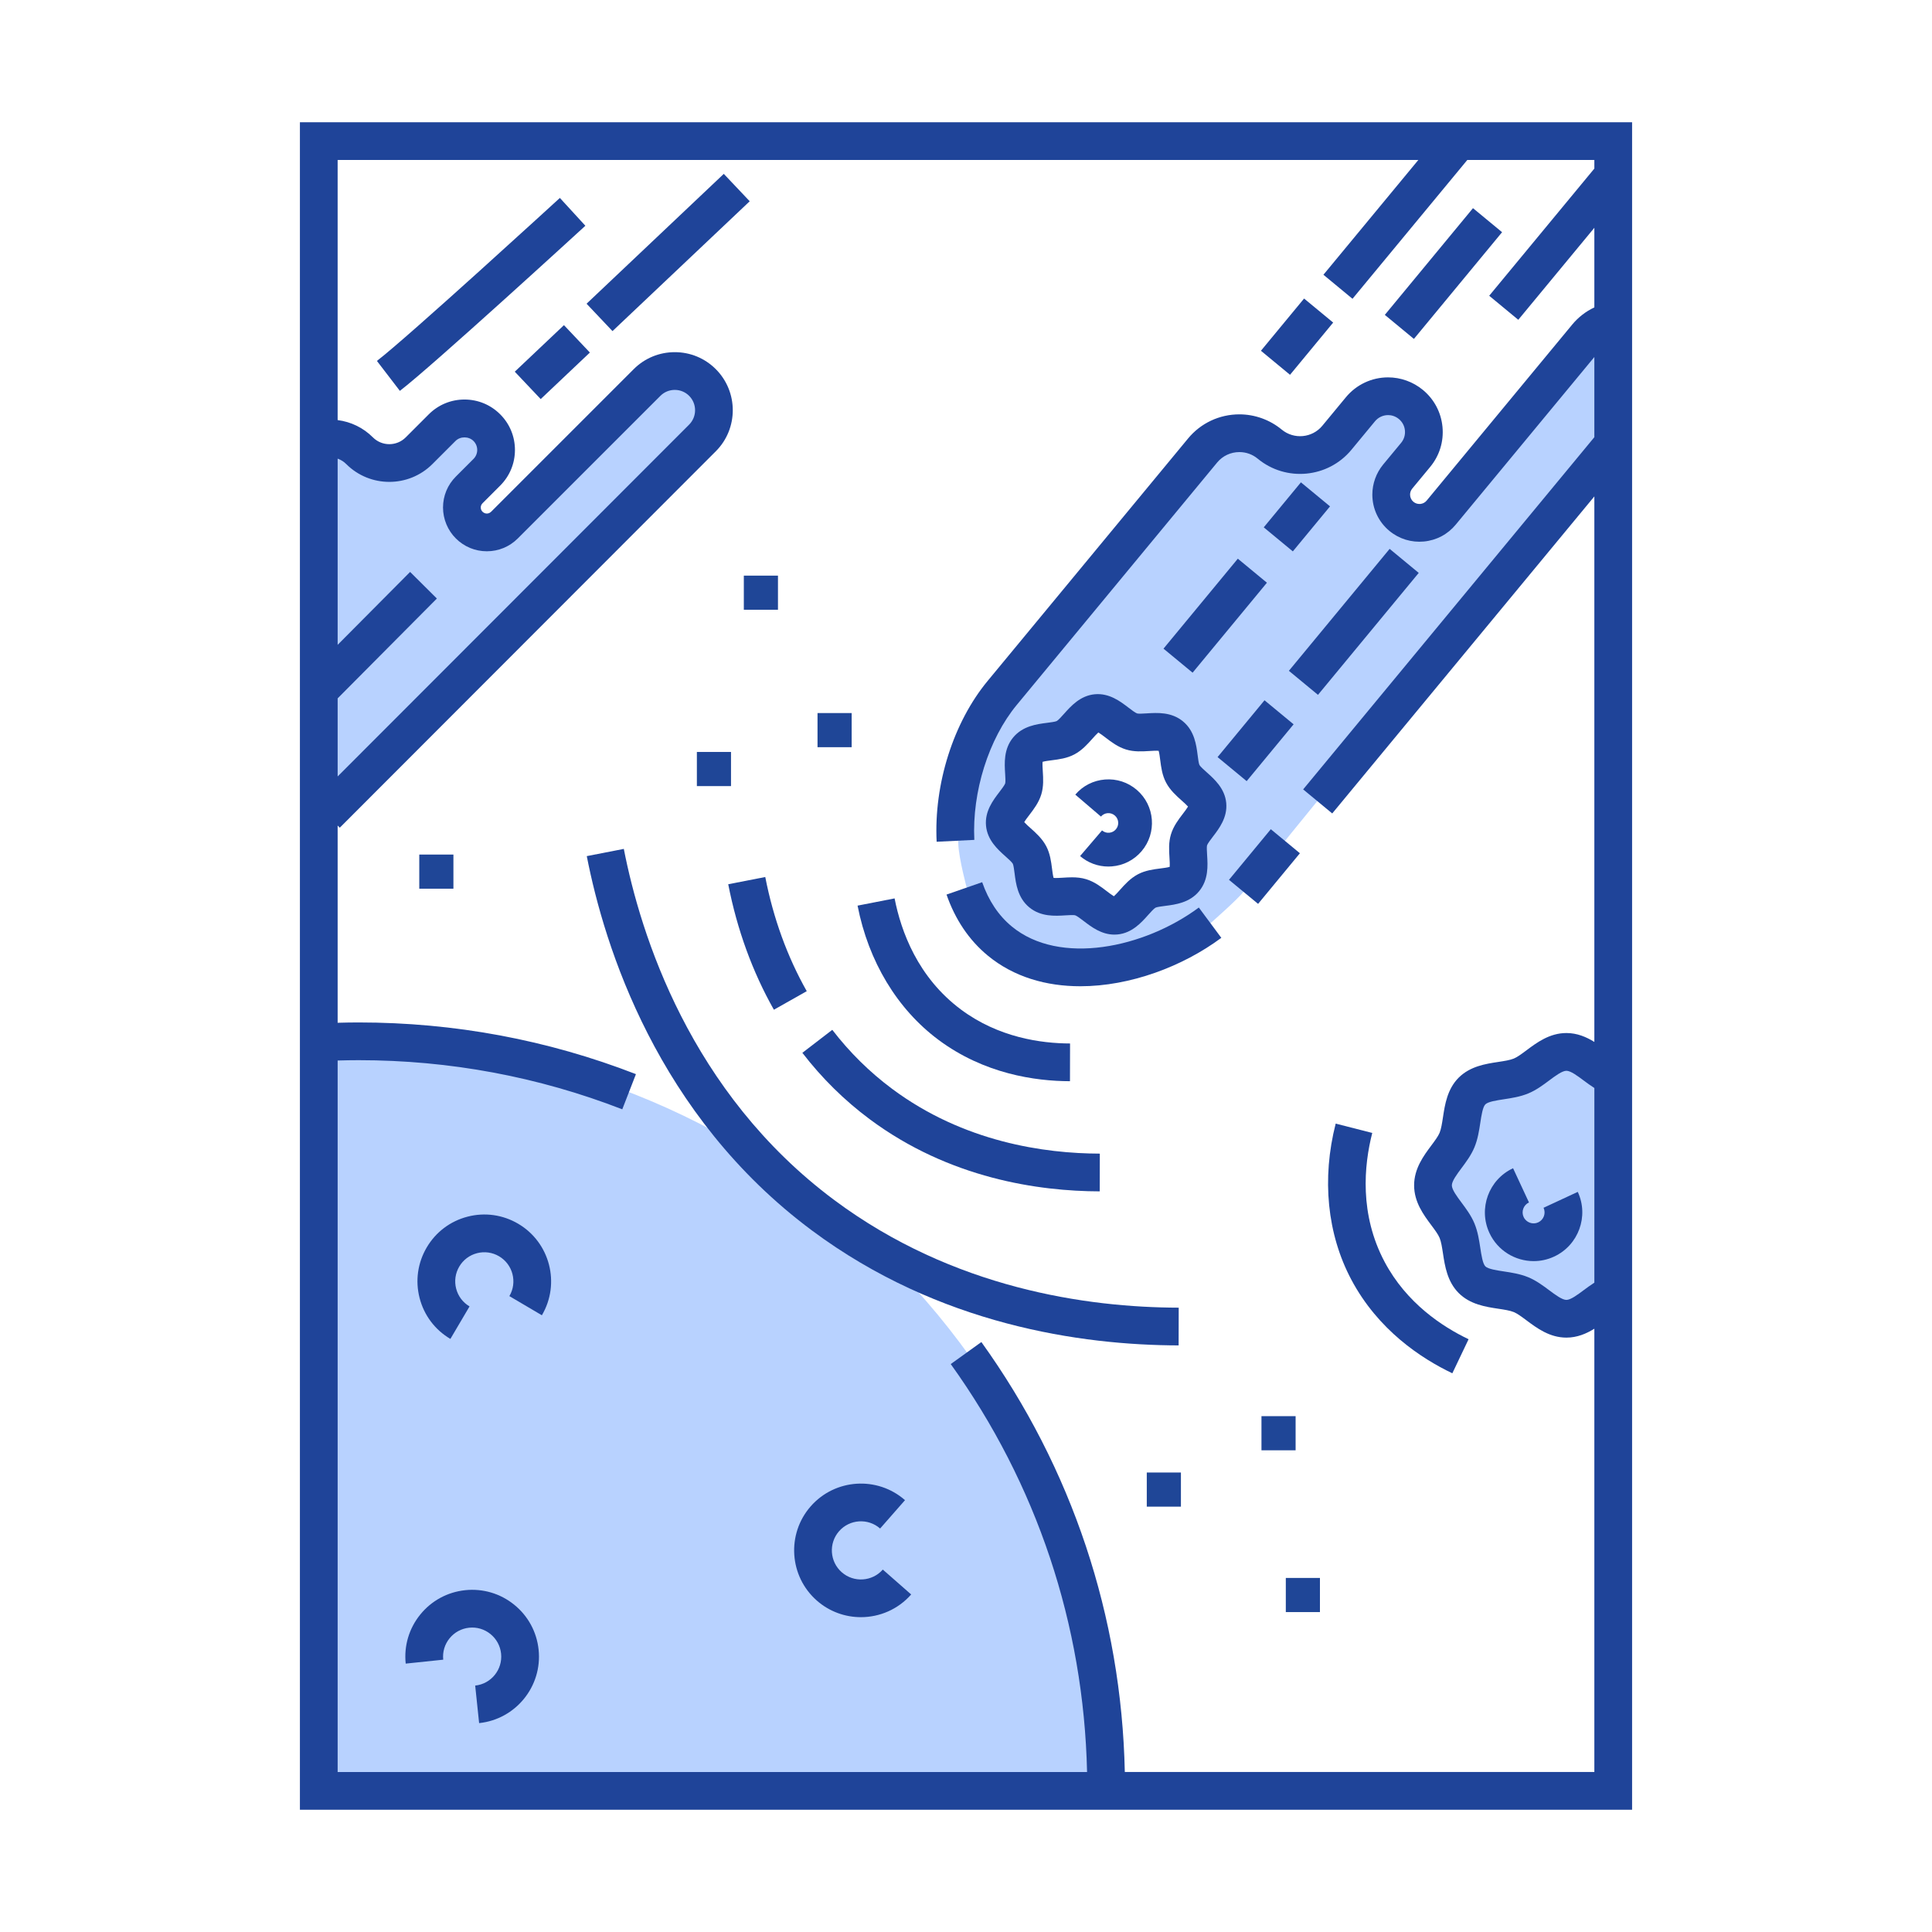 <?xml version="1.0" ?><!DOCTYPE svg  PUBLIC '-//W3C//DTD SVG 1.1//EN'  'http://www.w3.org/Graphics/SVG/1.1/DTD/svg11.dtd'><svg enable-background="new 0 0 512 512" height="512px" id="Asteroid" version="1.1" viewBox="0 0 512 512" width="512px" xml:space="preserve" xmlns="http://www.w3.org/2000/svg" xmlns:xlink="http://www.w3.org/1999/xlink"><path d="M294.09,474.601H84.48v-198.17c3.51-0.191,7.04-0.281,10.59-0.281  C204.8,276.149,293.78,364.94,294.09,474.601z" fill="#B8D2FF"/><path d="M427.524,285.298c-0.141-0.039-7.891-6.529-12.41-6.529c-4.529,0-8.07,4.75-12.01,6.38  c-4.08,1.69-9.92,0.91-13,3.979c-3.07,3.07-2.29,8.92-3.98,13c-1.63,3.931-6.369,7.48-6.369,12c0,4.531,4.739,8.07,6.369,12.011  c1.69,4.069,0.91,9.92,3.98,13c3.07,3.069,8.92,2.28,13,3.97c3.939,1.63,7.48,6.38,12.01,6.38c4.52,0,12.27-6.489,12.41-6.53  V285.298z" fill="#B8D2FF"/><path d="M418.8,89.63l-37.91,46.6c-1.47,1.8-3.609,2.74-5.77,2.74c-1.641,0-3.29-0.54-4.67-1.66  c-3.18-2.59-3.66-7.26-1.08-10.439l4.68-5.761c1.42-1.739,2.11-3.84,2.11-5.93c0-2.729-1.181-5.439-3.47-7.3  c-4.03-3.28-9.95-2.67-13.23,1.36l-6.141,7.55c-2.479,3.04-6.09,4.62-9.729,4.62c-2.78,0-5.569-0.92-7.899-2.811  c-5.371-4.37-13.26-3.56-17.631,1.811l-28,34.42l-24.13,29.67c-8.15,10.02-12.27,25.14-11.979,38.979  c0.08,3.9,2.42,12.48,2.42,12.48c0.96,2.7,2.22,5.25,3.78,7.561c1.56,2.319,3.43,4.399,5.629,6.189  c14.61,11.891,39.151,6.88,55.23-5.25c0,0,6.72-5.88,8.58-8.17l10.89-13.391l8.561-10.52l78.48-96.47V85.34  C424.25,85.43,421.03,86.89,418.8,89.63z M314.649,222.56c-0.939,3.05,0.98,7.83-1.18,10.44c-2.16,2.609-7.21,1.63-10.029,3.12  c-2.92,1.54-4.971,6.239-8.211,6.54c-3.239,0.31-6.14-3.91-9.299-4.881c-3.051-0.939-7.83,0.98-10.431-1.18  c-2.61-2.16-1.63-7.21-3.12-10.03c-1.55-2.92-6.239-4.97-6.55-8.21c-0.311-3.239,3.92-6.14,4.89-9.3  c0.93-3.04-0.979-7.82,1.17-10.43c2.16-2.61,7.211-1.63,10.03-3.12c2.92-1.55,4.979-6.24,8.21-6.55c3.24-0.3,6.141,3.92,9.301,4.89  c3.049,0.93,7.829-0.979,10.439,1.18c2.609,2.15,1.62,7.21,3.109,10.021c1.551,2.92,6.24,4.979,6.551,8.22  C319.84,216.51,315.61,219.41,314.649,222.56z" fill="#B8D2FF"/><path d="M186.17,101.09c-4.04-4.04-10.58-4.04-14.62,0l-37.6,37.62c-1.46,1.45-3.43,2.08-5.33,1.89  c-1.44-0.149-2.85-0.77-3.96-1.88c-2.57-2.57-2.57-6.729-0.01-9.3l4.64-4.65c1.41-1.399,2.21-3.189,2.4-5.029  c0.24-2.41-0.55-4.9-2.4-6.75c-3.25-3.25-8.52-3.25-11.78,0.01l-6.09,6.09c-2.46,2.46-5.78,3.52-8.98,3.189  c-2.45-0.25-4.83-1.31-6.71-3.189c-3.04-3.04-7.42-3.95-11.25-2.71v101.07l14.54-14.54l87.15-87.2c1.75-1.75,2.74-3.97,2.98-6.25  C189.45,106.47,188.46,103.37,186.17,101.09z" fill="#B8D2FF"/><path d="M119.357,354.827c-4.076-2.402-6.972-6.246-8.156-10.826c-1.184-4.579-0.514-9.346,1.888-13.421  c2.401-4.075,6.245-6.972,10.825-8.155c4.579-1.187,9.346-0.514,13.422,1.887c8.413,4.957,11.225,15.834,6.268,24.246l-8.615-5.076  c2.157-3.662,0.934-8.396-2.729-10.555c-1.775-1.045-3.85-1.337-5.842-0.82c-1.994,0.515-3.667,1.775-4.712,3.55  c-1.045,1.774-1.337,3.849-0.822,5.843c0.515,1.992,1.776,3.666,3.55,4.711L119.357,354.827z" fill="#1F4499"/><path d="M228.147,428.567c-4.148,0-8.312-1.444-11.668-4.389c-7.34-6.439-8.073-17.65-1.633-24.99  c6.439-7.34,17.65-8.072,24.99-1.633l-6.595,7.518c-3.196-2.805-8.076-2.484-10.879,0.71c-2.803,3.195-2.484,8.075,0.711,10.879  c3.195,2.804,8.076,2.483,10.879-0.711l7.517,6.595C237.974,426.53,233.071,428.567,228.147,428.567z" fill="#1F4499"/><path d="M126.972,456.642l-1.043-9.945c4.228-0.443,7.307-4.243,6.863-8.471c-0.215-2.048-1.214-3.889-2.813-5.186  c-1.6-1.295-3.608-1.894-5.657-1.678c-2.048,0.215-3.889,1.215-5.186,2.814s-1.892,3.607-1.677,5.656l-9.945,1.043  c-0.493-4.705,0.875-9.32,3.853-12.995s7.208-5.971,11.913-6.464c4.702-0.49,9.319,0.876,12.994,3.854  c3.675,2.979,5.971,7.209,6.463,11.913C143.756,446.895,136.684,455.624,126.972,456.642z" fill="#1F4499"/><path d="M406.438,334.21c-4.871,0.001-9.542-2.768-11.727-7.468c-3-6.455-0.188-14.147,6.267-17.147l4.215,9.068  c-1.455,0.676-2.089,2.41-1.413,3.865c0.677,1.455,2.41,2.088,3.865,1.412s2.089-2.41,1.412-3.865l9.068-4.215  c3,6.455,0.189,14.148-6.266,17.148C410.105,333.824,408.258,334.21,406.438,334.21z" fill="#1F4499"/><path d="M79.48,32.399v447.201h353.041V32.399H79.48z M422.521,339.923c-1.009,0.641-1.953,1.334-2.826,1.986  c-1.619,1.209-3.454,2.58-4.58,2.58c-1.131,0-2.963-1.369-4.58-2.576c-1.607-1.2-3.428-2.56-5.516-3.424  c-2.16-0.895-4.462-1.242-6.492-1.549c-1.863-0.281-4.18-0.631-4.881-1.332c-0.715-0.717-1.053-2.941-1.352-4.904  c-0.308-2.029-0.657-4.329-1.549-6.477c-0.864-2.088-2.221-3.907-3.417-5.512c-1.206-1.619-2.573-3.453-2.573-4.588  c0-1.129,1.369-2.965,2.576-4.585c1.195-1.603,2.549-3.419,3.413-5.501c0.893-2.155,1.241-4.455,1.55-6.482  c0.299-1.962,0.637-4.186,1.34-4.891c0.718-0.714,2.941-1.053,4.904-1.351c2.027-0.309,4.324-0.657,6.478-1.55  c2.091-0.865,3.912-2.225,5.519-3.424c1.617-1.207,3.449-2.576,4.58-2.576c1.126,0,2.961,1.37,4.579,2.579  c0.874,0.652,1.817,1.345,2.827,1.987V339.923z M120.809,142.694c2.192,2.191,5.106,3.399,8.206,3.399  c3.1,0,6.014-1.208,8.206-3.399l37.79-37.79c1.016-1.017,2.371-1.576,3.814-1.576c1.438,0,2.789,0.56,3.8,1.571  c2.101,2.105,2.103,5.525,0.003,7.625L89.48,205.766v-20.693l26.296-26.458l-7.093-7.05L89.48,170.886v-49.342  c0.846,0.303,1.625,0.785,2.279,1.44c6.294,6.293,16.536,6.294,22.831,0l6.12-6.12c1.271-1.271,3.491-1.277,4.774,0.005  c0.633,0.631,0.981,1.472,0.982,2.368c0,0.9-0.35,1.748-0.988,2.386l-4.67,4.67c-2.195,2.195-3.404,5.109-3.404,8.205  C117.404,137.56,118.65,140.552,120.809,142.694z M298.087,469.601c-0.88-41.19-13.982-80.508-38.013-113.945l-8.12,5.836  c22.801,31.727,35.25,69.026,36.129,108.109H89.48V281.047c1.864-0.055,3.726-0.089,5.574-0.089  c24.103,0,47.605,4.382,69.855,13.021l3.62-9.321c-23.409-9.091-48.129-13.7-73.476-13.7c-1.849,0-3.71,0.033-5.574,0.086v-52.263  l0.567,0.566l99.652-99.754c5.993-5.992,5.995-15.752,0.001-21.761c-2.904-2.904-6.767-4.505-10.876-4.505  c-4.115,0-7.981,1.6-10.886,4.505l-37.79,37.79c-0.409,0.409-0.886,0.471-1.134,0.471c-0.248,0-0.725-0.062-1.148-0.484  c-0.293-0.291-0.462-0.696-0.462-1.111c0-0.301,0.083-0.741,0.476-1.134l4.67-4.67c2.529-2.529,3.919-5.891,3.917-9.465  c-0.003-3.57-1.396-6.924-3.917-9.437c-2.524-2.524-5.882-3.915-9.456-3.915s-6.931,1.391-9.456,3.915l-6.12,6.12  c-2.396,2.396-6.294,2.396-8.689,0c-2.557-2.558-5.823-4.137-9.35-4.587V42.399h286.39l-25.148,30.412l7.705,6.373l30.42-36.785  h33.674v2.273l-27.866,33.705l7.707,6.372l20.159-24.383v21.101c-2.23,1.043-4.228,2.574-5.829,4.504l-38.615,46.696  c-0.868,1.054-2.438,1.198-3.495,0.327c-0.57-0.472-0.896-1.17-0.896-1.917c0-0.409,0.1-1.019,0.561-1.581l4.771-5.763  c2.468-2.983,3.625-6.748,3.258-10.603c-0.367-3.852-2.211-7.331-5.198-9.801c-2.598-2.143-5.872-3.322-9.222-3.322  c-4.331,0-8.402,1.917-11.174,5.264l-6.25,7.56c-2.681,3.242-7.506,3.7-10.752,1.021c-3.157-2.608-7.146-4.045-11.234-4.045  c-5.288,0-10.244,2.332-13.594,6.394l-53.088,64.218c-9.111,11.007-14.3,27.352-13.542,42.655l9.987-0.494  c-0.629-12.716,3.79-26.762,11.26-35.788l53.094-64.224c1.447-1.755,3.592-2.761,5.883-2.761c1.793,0,3.477,0.606,4.867,1.756  c7.497,6.188,18.635,5.128,24.826-2.36l6.248-7.557c0.861-1.042,2.127-1.639,3.469-1.639c0.73,0,1.819,0.18,2.854,1.033  c0.926,0.765,1.498,1.844,1.611,3.037s-0.244,2.359-1.006,3.28l-4.781,5.774c-1.837,2.234-2.848,5.056-2.848,7.944  c0,3.739,1.648,7.246,4.529,9.628c2.571,2.119,5.813,3.117,9.131,2.803c3.324-0.313,6.324-1.904,8.442-4.474l36.733-44.42v21.249  l-77.17,93.338l7.707,6.372l69.463-84.016v144.568c-2.098-1.298-4.53-2.358-7.406-2.358c-4.452,0-7.84,2.53-10.563,4.563  c-1.248,0.932-2.425,1.811-3.361,2.197c-1.032,0.429-2.549,0.659-4.156,0.904c-3.307,0.502-7.424,1.129-10.465,4.16  c-3.032,3.032-3.658,7.152-4.162,10.465c-0.244,1.607-0.475,3.125-0.9,4.154c-0.387,0.932-1.264,2.108-2.192,3.354  c-2.032,2.725-4.56,6.115-4.56,10.563c0,4.452,2.525,7.842,4.557,10.564c0.929,1.246,1.807,2.424,2.195,3.363  c0.427,1.027,0.657,2.545,0.901,4.15c0.503,3.309,1.129,7.427,4.161,10.469c3.032,3.032,7.152,3.654,10.464,4.154  c1.608,0.242,3.126,0.472,4.159,0.899c0.934,0.386,2.111,1.266,3.358,2.196c2.723,2.033,6.111,4.564,10.563,4.564  c2.877,0,5.309-1.061,7.406-2.359v117.471H298.087z" fill="#1F4499"/><path d="M384.884,363.935c-8.307-3.964-19.695-11.49-26.779-24.834c-6.397-12.049-7.865-26.729-4.133-41.334  l9.688,2.476c-2.203,8.622-3.423,21.55,3.276,34.169c5.806,10.936,15.307,17.183,22.254,20.498L384.884,363.935z" fill="#1F4499"/><path d="M286.299,261.367c-8.982,0-17.626-2.419-24.548-8.142c-4.934-4.08-8.605-9.515-10.911-16.155l9.446-3.281  c1.697,4.887,4.334,8.833,7.837,11.729c12.681,10.482,35.165,5.685,49.578-5.012l5.96,8.03  C313.394,256.157,299.481,261.367,286.299,261.367z" fill="#1F4499"/><rect fill="#1F4499" height="17.398" transform="matrix(0.771 0.637 -0.637 0.771 223.132 -160.77)" width="10" x="329.944" y="220.942"/><rect fill="#1F4499" height="19.529" transform="matrix(0.771 0.637 -0.637 0.771 201.352 -166.923)" width="10" x="327.603" y="186.539"/><rect fill="#1F4499" height="41.918" transform="matrix(0.771 0.637 -0.637 0.771 187.259 -190.726)" width="10" x="353.631" y="143.862"/><rect fill="#1F4499" height="30.923" transform="matrix(0.771 0.637 -0.637 0.771 177.793 -167.706)" width="10" x="316.913" y="147.717"/><rect fill="#1F4499" height="15.47" transform="matrix(0.771 0.637 -0.637 0.771 166.075 -187.499)" width="10" x="338.555" y="129.266"/><path d="M293.72,229.642c-2.748,0-5.377-0.968-7.488-2.773l5.814-6.799c0.529,0.452,1.201,0.677,1.895,0.617  c0.693-0.055,1.324-0.375,1.775-0.903c0.934-1.091,0.805-2.737-0.285-3.67c-1.091-0.934-2.737-0.805-3.671,0.286l-6.799-5.815  c2.005-2.344,4.804-3.768,7.878-4.007c3.076-0.24,6.062,0.731,8.406,2.737c4.84,4.139,5.409,11.443,1.27,16.283  c-2.004,2.345-4.803,3.768-7.879,4.008C294.33,229.63,294.024,229.642,293.72,229.642z" fill="#1F4499"/><path d="M295.33,247.681c-3.436,0-6.112-2.047-8.106-3.572c-0.733-0.561-1.842-1.408-2.307-1.551  c-0.416-0.113-1.717-0.032-2.58,0.021c-2.747,0.173-6.512,0.408-9.574-2.124c-3.063-2.531-3.539-6.273-3.887-9.005  c-0.109-0.856-0.273-2.15-0.466-2.541c-0.226-0.426-1.267-1.355-1.955-1.97c-2.02-1.803-4.786-4.272-5.149-8.106  c-0.364-3.834,1.889-6.779,3.534-8.93c0.561-0.732,1.407-1.841,1.55-2.306c0.115-0.416,0.033-1.718-0.02-2.579  c-0.173-2.749-0.409-6.513,2.123-9.576c2.532-3.063,6.273-3.538,9.006-3.886c0.855-0.109,2.149-0.274,2.541-0.467  c0.426-0.226,1.355-1.267,1.97-1.955c1.804-2.02,4.272-4.785,8.106-5.148c3.83-0.361,6.778,1.889,8.929,3.533  c0.733,0.561,1.841,1.408,2.307,1.551c0.417,0.115,1.718,0.033,2.579-0.021c2.746-0.173,6.512-0.408,9.575,2.124  c3.063,2.532,3.538,6.273,3.886,9.005c0.109,0.856,0.274,2.15,0.467,2.541c0.227,0.427,1.267,1.355,1.955,1.97  c2.02,1.804,4.786,4.272,5.149,8.106c0.364,3.834-1.889,6.779-3.534,8.929c-0.561,0.733-1.408,1.842-1.551,2.307  c-0.114,0.416-0.033,1.718,0.021,2.58c0.172,2.748,0.408,6.513-2.125,9.575c-2.531,3.063-6.272,3.538-9.004,3.886  c-0.856,0.109-2.15,0.274-2.541,0.467c-0.428,0.226-1.355,1.267-1.971,1.955c-1.803,2.02-4.272,4.785-8.105,5.148  C295.874,247.669,295.6,247.681,295.33,247.681z M284.1,232.5c1.218,0,2.486,0.109,3.751,0.498c2.182,0.669,3.916,1.996,5.447,3.167  c0.567,0.434,1.358,1.039,1.895,1.353c0.468-0.409,1.131-1.151,1.606-1.685c1.284-1.438,2.739-3.067,4.755-4.135  c1.962-1.038,4.082-1.309,5.953-1.547c0.728-0.093,1.857-0.236,2.467-0.416c0.063-0.633-0.01-1.769-0.055-2.5  c-0.118-1.883-0.252-4.017,0.399-6.139c0.669-2.181,1.997-3.917,3.168-5.448c0.434-0.566,1.038-1.357,1.353-1.894  c-0.409-0.468-1.152-1.131-1.685-1.605c-1.438-1.284-3.068-2.739-4.136-4.756c-1.038-1.961-1.309-4.082-1.547-5.953  c-0.092-0.727-0.236-1.856-0.416-2.466c-0.632-0.063-1.769,0.009-2.5,0.055c-1.883,0.117-4.016,0.251-6.138-0.4  c-2.181-0.669-3.917-1.996-5.448-3.167c-0.566-0.434-1.357-1.039-1.894-1.353c-0.468,0.409-1.132,1.151-1.606,1.685  c-1.284,1.438-2.739,3.067-4.756,4.135c-1.961,1.038-4.082,1.309-5.953,1.547c-0.727,0.093-1.855,0.236-2.465,0.416  c-0.063,0.633,0.008,1.77,0.054,2.5c0.118,1.883,0.252,4.017-0.399,6.139c-0.669,2.181-1.996,3.917-3.168,5.448  c-0.434,0.566-1.039,1.357-1.352,1.894c0.408,0.468,1.151,1.131,1.684,1.606c1.438,1.283,3.068,2.738,4.136,4.755  c1.038,1.961,1.308,4.082,1.546,5.953c0.093,0.728,0.236,1.856,0.416,2.466c0.633,0.063,1.77-0.008,2.501-0.055  C282.474,232.551,283.274,232.5,284.1,232.5z M279.335,232.966L279.335,232.966L279.335,232.966z M278.882,232.592 M309.913,230.065  L309.913,230.065L309.913,230.065z M310.286,229.613L310.286,229.613L310.286,229.613z M271.171,217.521 M275.982,202.014  L275.982,202.014L275.982,202.014z M276.356,201.562 M307.386,199.035L307.386,199.035L307.386,199.035z M306.935,198.661  L306.935,198.661L306.935,198.661z" fill="#1F4499"/><path d="M283.553,286.532c-9.204-0.021-22.719-1.939-34.838-10.957c-10.945-8.145-18.563-20.778-21.451-35.574  l9.814-1.916c1.705,8.735,6.144,20.938,17.606,29.467c9.931,7.391,21.193,8.963,28.892,8.98L283.553,286.532z" fill="#1F4499"/><path d="M205.089,267.59c-5.688-10.069-9.758-21.258-12.1-33.256l9.814-1.916  c2.136,10.942,5.834,21.121,10.993,30.254L205.089,267.59z" fill="#1F4499"/><path d="M291.442,315.725c-16.136-0.036-39.814-3.386-60.98-19.137c-6.689-4.978-12.688-10.892-17.827-17.579  l7.929-6.094c4.579,5.957,9.917,11.223,15.868,15.65c18.979,14.122,40.403,17.126,55.034,17.159L291.442,315.725z" fill="#1F4499"/><path d="M312.348,356.546c-25.738-0.059-63.492-5.393-97.184-30.463c-41.02-30.523-54.986-75.255-59.661-99.202  l9.814-1.916c4.398,22.529,17.497,64.581,55.816,93.095c31.504,23.443,67.004,28.432,91.238,28.486L312.348,356.546z" fill="#1F4499"/><rect fill="#1F4499" height="17.952" transform="matrix(0.771 0.637 -0.637 0.771 135.669 -198.481)" width="10" x="338.61" y="80.287"/><rect fill="#1F4499" height="17.951" transform="matrix(0.687 0.726 -0.726 0.687 115.518 -76.307)" width="10" x="141.405" y="87.067"/><rect fill="#1F4499" height="50.088" transform="matrix(0.687 0.726 -0.726 0.687 104.041 -107.685)" width="10" x="172.093" y="41.954"/><rect fill="#1F4499" height="36.679" transform="matrix(0.771 0.637 -0.637 0.771 133.911 -227.03)" width="10" x="377.398" y="54.206"/><path d="M105.97,103.584l-6.085-7.936c8.288-6.356,48.085-42.826,48.486-43.193l6.758,7.371  C153.478,61.339,114.604,96.963,105.97,103.584z" fill="#1F4499"/><rect fill="#1F4697" height="9.047" width="9.046" x="184.679" y="199.276"/><rect fill="#1F4697" height="9.047" width="9.047" x="111.113" y="226.467"/><rect fill="#1F4697" height="9.047" width="9.047" x="216.652" y="188.968"/><rect fill="#1F4697" height="9.047" width="9.047" x="197.122" y="152.548"/><rect fill="#1F4697" height="9.047" width="9.047" x="334.302" y="375.296"/><rect fill="#1F4697" height="9.047" width="9.047" x="340.753" y="418.172"/><rect fill="#1F4697" height="9.047" width="9.047" x="303.909" y="390.231"/></svg>